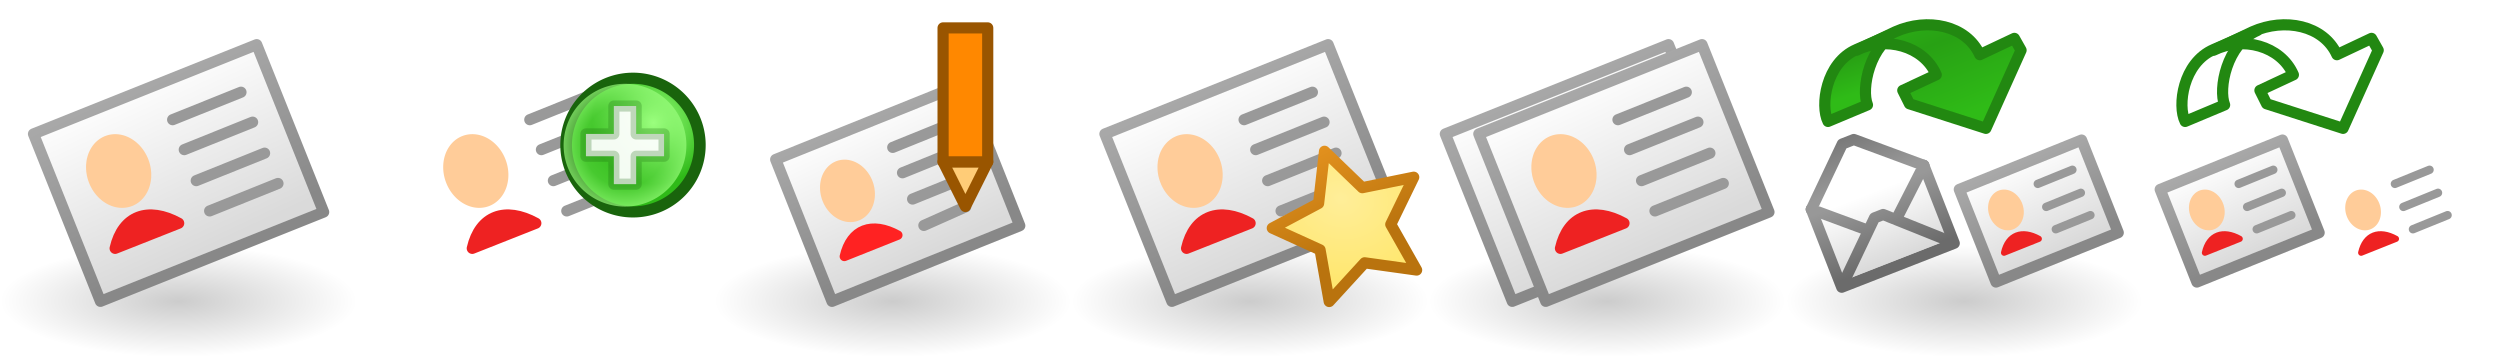 <?xml version="1.0" encoding="UTF-8" standalone="no"?>
<!-- Created with Inkscape (http://www.inkscape.org/) -->

<svg
   xmlns:dc="http://purl.org/dc/elements/1.1/"
   xmlns:cc="http://creativecommons.org/ns#"
   xmlns:rdf="http://www.w3.org/1999/02/22-rdf-syntax-ns#"
   xmlns:svg="http://www.w3.org/2000/svg"
   xmlns="http://www.w3.org/2000/svg"
   xmlns:xlink="http://www.w3.org/1999/xlink"
   xmlns:inkscape="http://www.inkscape.org/namespaces/inkscape"
   version="1.1"
   width="224"
   height="32"
   id="svg13116">
  <defs
     id="defs13118">
    <linearGradient
       id="linearGradient3592-9">
      <stop
         id="stop3594-6"
         style="stop-color:#000000;stop-opacity:0.2"
         offset="0" />
      <stop
         id="stop3596-3"
         style="stop-color:#000000;stop-opacity:0"
         offset="1" />
    </linearGradient>
    <linearGradient
       id="linearGradient3795">
      <stop
         id="stop3797"
         style="stop-color:#dadada;stop-opacity:1"
         offset="0" />
      <stop
         id="stop3799"
         style="stop-color:#ffffff;stop-opacity:1"
         offset="1" />
    </linearGradient>
    <linearGradient
       id="linearGradient3803">
      <stop
         id="stop3805"
         style="stop-color:#aaaaaa;stop-opacity:1"
         offset="0" />
      <stop
         id="stop3807"
         style="stop-color:#888888;stop-opacity:1"
         offset="1" />
    </linearGradient>
    <linearGradient
       x1="5"
       y1="29"
       x2="-2"
       y2="14"
       id="linearGradient13347"
       xlink:href="#linearGradient3795"
       gradientUnits="userSpaceOnUse"
       gradientTransform="translate(607,1020.362)" />
    <linearGradient
       x1="-8"
       y1="1036.362"
       x2="-1"
       y2="1051.362"
       id="linearGradient13349"
       xlink:href="#linearGradient3803"
       gradientUnits="userSpaceOnUse"
       gradientTransform="translate(608,0)" />
    <linearGradient
       x1="5"
       y1="29"
       x2="-2"
       y2="14"
       id="linearGradient13371"
       xlink:href="#linearGradient3795"
       gradientUnits="userSpaceOnUse"
       gradientTransform="translate(607,1020.362)" />
    <linearGradient
       x1="-8"
       y1="1036.362"
       x2="-1"
       y2="1051.362"
       id="linearGradient13373"
       xlink:href="#linearGradient3803"
       gradientUnits="userSpaceOnUse"
       gradientTransform="translate(608,0)" />
    <radialGradient
       cx="2873.21"
       cy="11.074"
       r="6.25"
       fx="2873.21"
       fy="11.074"
       id="radialGradient4629"
       xlink:href="#linearGradient5195-0"
       gradientUnits="userSpaceOnUse"
       gradientTransform="matrix(0.845,-1.3923892e-6,1.3343892e-6,0.881,446.146,1.24)" />
    <linearGradient
       id="linearGradient5195-0">
      <stop
         id="stop5197-6"
         style="stop-color:#9bff7e;stop-opacity:1"
         offset="0" />
      <stop
         id="stop5199-2-2"
         style="stop-color:#2fba18;stop-opacity:1"
         offset="1" />
    </linearGradient>
    <radialGradient
       cx="2889"
       cy="5.5"
       r="5.5"
       fx="2889"
       fy="5.5"
       id="radialGradient4631"
       xlink:href="#linearGradient4073"
       gradientUnits="userSpaceOnUse" />
    <linearGradient
       id="linearGradient4073">
      <stop
         id="stop4075"
         style="stop-color:#9bff7e;stop-opacity:0"
         offset="0" />
      <stop
         id="stop4081"
         style="stop-color:#9bff7e;stop-opacity:0.224"
         offset="0.676" />
      <stop
         id="stop4077"
         style="stop-color:#9bff7e;stop-opacity:0.677"
         offset="1" />
    </linearGradient>
    <linearGradient
       id="linearGradient4197-5">
      <stop
         id="stop4199-7"
         style="stop-color:#ffee99;stop-opacity:1"
         offset="0" />
      <stop
         id="stop4201-6"
         style="stop-color:#ffe770;stop-opacity:1"
         offset="1" />
    </linearGradient>
    <linearGradient
       id="linearGradient4189-5">
      <stop
         id="stop4191-9"
         style="stop-color:#ee9922;stop-opacity:1"
         offset="0" />
      <stop
         id="stop4193-8"
         style="stop-color:#b9730e;stop-opacity:1"
         offset="1" />
    </linearGradient>
    <radialGradient
       cx="12.112"
       cy="9.902"
       r="12.864"
       fx="12.112"
       fy="9.902"
       id="radialGradient13826"
       xlink:href="#linearGradient4197-5"
       gradientUnits="userSpaceOnUse"
       gradientTransform="matrix(1.207,-0.027,0.023,1.037,-2.728,0.208)" />
    <linearGradient
       x1="-12.732"
       y1="14.244"
       x2="2.449"
       y2="30.662"
       id="linearGradient13828"
       xlink:href="#linearGradient4189-5"
       gradientUnits="userSpaceOnUse" />
    <radialGradient
       cx="16"
       cy="27"
       r="16"
       fx="16"
       fy="27"
       id="radialGradient9935"
       xlink:href="#linearGradient3592-9"
       gradientUnits="userSpaceOnUse"
       gradientTransform="matrix(1,0,0,0.312,-2e-4,1038.925)" />
    <linearGradient
       x1="5"
       y1="29"
       x2="-2"
       y2="14"
       id="linearGradient9937"
       xlink:href="#linearGradient3795"
       gradientUnits="userSpaceOnUse"
       gradientTransform="translate(607,1020.362)" />
    <linearGradient
       x1="-8"
       y1="1036.362"
       x2="-1"
       y2="1051.362"
       id="linearGradient9939"
       xlink:href="#linearGradient3803"
       gradientUnits="userSpaceOnUse"
       gradientTransform="translate(608,0)" />
    <linearGradient
       id="linearGradient3592-9-3">
      <stop
         id="stop3594-6-68"
         style="stop-color:#000000;stop-opacity:0.2"
         offset="0" />
      <stop
         id="stop3596-3-90"
         style="stop-color:#000000;stop-opacity:0"
         offset="1" />
    </linearGradient>
    <radialGradient
       cx="16"
       cy="27"
       r="16"
       fx="16"
       fy="27"
       id="radialGradient9956"
       xlink:href="#linearGradient3592-9-3"
       gradientUnits="userSpaceOnUse"
       gradientTransform="matrix(1,0,0,0.312,64,1038.925)" />
    <linearGradient
       x1="5"
       y1="29"
       x2="-2"
       y2="14"
       id="linearGradient10759"
       xlink:href="#linearGradient3795"
       gradientUnits="userSpaceOnUse"
       gradientTransform="matrix(0.841,0,0,0.847,706.057,1024.504)" />
    <linearGradient
       x1="-8"
       y1="1036.362"
       x2="-1"
       y2="1051.362"
       id="linearGradient10761"
       xlink:href="#linearGradient3803"
       gradientUnits="userSpaceOnUse"
       gradientTransform="matrix(0.841,0,0,0.847,706.898,159.777)" />
    <linearGradient
       x1="1501"
       y1="5"
       x2="1503"
       y2="11"
       id="linearGradient6928"
       xlink:href="#linearGradient6008"
       gradientUnits="userSpaceOnUse"
       gradientTransform="translate(1.1345935e-4,1020.562)" />
    <linearGradient
       id="linearGradient6008">
      <stop
         id="stop6010"
         style="stop-color:#2fba18;stop-opacity:1"
         offset="0" />
      <stop
         id="stop6120"
         style="stop-color:#28a114;stop-opacity:1"
         offset="0.5" />
      <stop
         id="stop6012"
         style="stop-color:#2fbb17;stop-opacity:1"
         offset="1" />
    </linearGradient>
    <linearGradient
       x1="1498.807"
       y1="4.216"
       x2="1504"
       y2="17"
       id="linearGradient6930"
       xlink:href="#linearGradient6008"
       gradientUnits="userSpaceOnUse"
       gradientTransform="translate(-3.2806452e-6,1020.562)" />
    <linearGradient
       x1="2282.939"
       y1="57"
       x2="2282.939"
       y2="41.783"
       id="linearGradient6942"
       xlink:href="#linearGradient3795"
       gradientUnits="userSpaceOnUse"
       gradientTransform="matrix(0.756,0,0,0.756,666.19,1036.285)" />
    <linearGradient
       x1="2281.616"
       y1="41.783"
       x2="2281.616"
       y2="57"
       id="linearGradient6944"
       xlink:href="#linearGradient3633-25"
       gradientUnits="userSpaceOnUse"
       gradientTransform="matrix(0.756,0,0,0.756,666.19,1036.285)" />
    <linearGradient
       id="linearGradient3633-25">
      <stop
         id="stop3635-50"
         style="stop-color:#989898;stop-opacity:1"
         offset="0" />
      <stop
         id="stop3637-9"
         style="stop-color:#6b6b6b;stop-opacity:1"
         offset="1" />
    </linearGradient>
    <linearGradient
       x1="2254.116"
       y1="43.283"
       x2="2254.116"
       y2="58.5"
       id="linearGradient6946"
       xlink:href="#linearGradient3633-25"
       gradientUnits="userSpaceOnUse"
       gradientTransform="matrix(0.756,0,0,0.756,686.973,1035.151)" />
    <linearGradient
       x1="2254.116"
       y1="58.5"
       x2="2254.116"
       y2="43.283"
       id="linearGradient6948"
       xlink:href="#linearGradient3795"
       gradientUnits="userSpaceOnUse"
       gradientTransform="matrix(0.756,0,0,0.756,686.973,1035.151)" />
    <linearGradient
       x1="2255.439"
       y1="43.283"
       x2="2255.439"
       y2="58.5"
       id="linearGradient6950"
       xlink:href="#linearGradient3633-25"
       gradientUnits="userSpaceOnUse"
       gradientTransform="matrix(0.756,0,0,0.756,686.973,1035.151)" />
    <linearGradient
       x1="2254.116"
       y1="43.283"
       x2="2254.116"
       y2="58.5"
       id="linearGradient6952"
       xlink:href="#linearGradient3633-25"
       gradientUnits="userSpaceOnUse"
       gradientTransform="matrix(0.756,0,0,-0.756,686.973,1098.573)" />
    <linearGradient
       x1="5"
       y1="29"
       x2="-2"
       y2="14"
       id="linearGradient6119"
       xlink:href="#linearGradient3795"
       gradientUnits="userSpaceOnUse"
       gradientTransform="translate(607,1020.362)" />
    <linearGradient
       x1="-8"
       y1="1036.362"
       x2="-1"
       y2="1051.362"
       id="linearGradient6121"
       xlink:href="#linearGradient3803"
       gradientUnits="userSpaceOnUse"
       gradientTransform="translate(608,0)" />
    <radialGradient
       cx="16"
       cy="27"
       r="16"
       fx="16"
       fy="27"
       id="radialGradient3238"
       xlink:href="#linearGradient3592-9"
       gradientUnits="userSpaceOnUse"
       gradientTransform="matrix(1,0,0,0.312,-2e-4,1038.925)" />
    <linearGradient
       x1="5"
       y1="29"
       x2="-2"
       y2="14"
       id="linearGradient3240"
       xlink:href="#linearGradient3795"
       gradientUnits="userSpaceOnUse"
       gradientTransform="translate(607,1020.362)" />
    <linearGradient
       x1="-8"
       y1="1036.362"
       x2="-1"
       y2="1051.362"
       id="linearGradient3242"
       xlink:href="#linearGradient3803"
       gradientUnits="userSpaceOnUse"
       gradientTransform="translate(608,0)" />
    <radialGradient
       cx="16"
       cy="27"
       r="16"
       fx="16"
       fy="27"
       id="radialGradient3263"
       xlink:href="#linearGradient3592-9"
       gradientUnits="userSpaceOnUse"
       gradientTransform="matrix(1,0,0,0.312,160,1038.925)" />
  </defs>
  <g
     transform="translate(0,-1020.362)"
     id="layer1">
    <g
       id="g13276">
      <rect
         width="32"
         height="10"
         x="0"
         y="1042.362"
         id="use5780"
         style="fill:url(#radialGradient3238);fill-opacity:1;fill-rule:evenodd;stroke:none" />
      <g
         transform="translate(-608,1.7382813e-5)"
         id="use5732">
        <path
           d="m 617,1047.362 -6,-15 20,-8 6,15 z"
           inkscape:connector-curvature="0"
           id="path13128"
           style="fill:url(#linearGradient3240);fill-opacity:1;stroke:url(#linearGradient3242);stroke-width:1px;stroke-linecap:butt;stroke-linejoin:round;stroke-opacity:1" />
        <g
           transform="translate(608,0)"
           id="g13130">
          <path
             d="m 16.01,1040.362 c -2.738,-1.503 -5.022,-0.684 -5.694,2.252 z"
             inkscape:connector-curvature="0"
             id="path13132"
             style="fill:#ee2222;fill-opacity:1;stroke:#ee2222;stroke-width:1px;stroke-linecap:round;stroke-linejoin:round;stroke-opacity:1" />
          <path
             d="m 15.452,16.401 a 2.857,3.36 0 1 1 -8.58e-4,-0.039"
             transform="matrix(0.937,-0.348,0.348,0.937,-6.901,1024.638)"
             id="path13134"
             style="fill:#ffcc99;fill-opacity:1;stroke:none" />
        </g>
        <g
           transform="translate(608,0)"
           id="g13136">
          <path
             d="m 15.468,1031.086 6.124,-2.462"
             inkscape:connector-curvature="0"
             id="path13138"
             style="fill:none;stroke:#999999;stroke-width:1px;stroke-linecap:round;stroke-linejoin:miter;stroke-opacity:1" />
          <path
             d="m 16.51,1033.769 6.124,-2.462"
             inkscape:connector-curvature="0"
             id="path13140"
             style="fill:none;stroke:#999999;stroke-width:1px;stroke-linecap:round;stroke-linejoin:miter;stroke-opacity:1" />
          <path
             d="m 18.783,1039.262 6.124,-2.462"
             inkscape:connector-curvature="0"
             id="path13142"
             style="fill:none;stroke:#999999;stroke-width:1px;stroke-linecap:round;stroke-linejoin:miter;stroke-opacity:1" />
          <path
             d="m 17.583,1036.547 6.124,-2.462"
             inkscape:connector-curvature="0"
             id="path13144"
             style="fill:none;stroke:#999999;stroke-width:1px;stroke-linecap:round;stroke-linejoin:miter;stroke-opacity:1" />
        </g>
      </g>
    </g>
    <use
       transform="translate(32,1.7382813e-5)"
       id="use13289"
       x="0"
       y="0"
       width="128"
       height="32"
       xlink:href="#g13276" />
    <g
       id="g13688">
      <use
         transform="translate(128,1.7382813e-5)"
         id="use13274"
         x="0"
         y="0"
         width="128"
         height="32"
         xlink:href="#use5780" />
      <g
         transform="translate(-481.5,1.7382813e-5)"
         id="use5861">
        <path
           d="m 617,1047.362 -6,-15 20,-8 6,15 z"
           inkscape:connector-curvature="0"
           id="path13329"
           style="fill:url(#linearGradient13347);fill-opacity:1;stroke:url(#linearGradient13349);stroke-width:1px;stroke-linecap:butt;stroke-linejoin:round;stroke-opacity:1" />
        <g
           transform="translate(608,0)"
           id="g13331">
          <path
             d="m 16.01,1040.362 c -2.738,-1.503 -5.022,-0.684 -5.694,2.252 z"
             inkscape:connector-curvature="0"
             id="path13333"
             style="fill:#ee2222;fill-opacity:1;stroke:#ee2222;stroke-width:1px;stroke-linecap:round;stroke-linejoin:round;stroke-opacity:1" />
          <path
             d="m 15.452,16.401 a 2.857,3.36 0 1 1 -8.58e-4,-0.039"
             transform="matrix(0.937,-0.348,0.348,0.937,-6.901,1024.638)"
             id="path13335"
             style="fill:#ffcc99;fill-opacity:1;stroke:none" />
        </g>
        <g
           transform="translate(608,0)"
           id="g13337">
          <path
             d="m 15.468,1031.086 6.124,-2.462"
             inkscape:connector-curvature="0"
             id="path13339"
             style="fill:none;stroke:#999999;stroke-width:1px;stroke-linecap:round;stroke-linejoin:miter;stroke-opacity:1" />
          <path
             d="m 16.51,1033.769 6.124,-2.462"
             inkscape:connector-curvature="0"
             id="path13341"
             style="fill:none;stroke:#999999;stroke-width:1px;stroke-linecap:round;stroke-linejoin:miter;stroke-opacity:1" />
          <path
             d="m 18.783,1039.262 6.124,-2.462"
             inkscape:connector-curvature="0"
             id="path13343"
             style="fill:none;stroke:#999999;stroke-width:1px;stroke-linecap:round;stroke-linejoin:miter;stroke-opacity:1" />
          <path
             d="m 17.583,1036.547 6.124,-2.462"
             inkscape:connector-curvature="0"
             id="path13345"
             style="fill:none;stroke:#999999;stroke-width:1px;stroke-linecap:round;stroke-linejoin:miter;stroke-opacity:1" />
        </g>
      </g>
      <g
         transform="translate(-478.5,1.7382813e-5)"
         id="use5859">
        <path
           d="m 617,1047.362 -6,-15 20,-8 6,15 z"
           inkscape:connector-curvature="0"
           id="path13353"
           style="fill:url(#linearGradient13371);fill-opacity:1;stroke:url(#linearGradient13373);stroke-width:1px;stroke-linecap:butt;stroke-linejoin:round;stroke-opacity:1" />
        <g
           transform="translate(608,0)"
           id="g13355">
          <path
             d="m 16.01,1040.362 c -2.738,-1.503 -5.022,-0.684 -5.694,2.252 z"
             inkscape:connector-curvature="0"
             id="path13357"
             style="fill:#ee2222;fill-opacity:1;stroke:#ee2222;stroke-width:1px;stroke-linecap:round;stroke-linejoin:round;stroke-opacity:1" />
          <path
             d="m 15.452,16.401 a 2.857,3.36 0 1 1 -8.58e-4,-0.039"
             transform="matrix(0.937,-0.348,0.348,0.937,-6.901,1024.638)"
             id="path13359"
             style="fill:#ffcc99;fill-opacity:1;stroke:none" />
        </g>
        <g
           transform="translate(608,0)"
           id="g13361">
          <path
             d="m 15.468,1031.086 6.124,-2.462"
             inkscape:connector-curvature="0"
             id="path13363"
             style="fill:none;stroke:#999999;stroke-width:1px;stroke-linecap:round;stroke-linejoin:miter;stroke-opacity:1" />
          <path
             d="m 16.51,1033.769 6.124,-2.462"
             inkscape:connector-curvature="0"
             id="path13365"
             style="fill:none;stroke:#999999;stroke-width:1px;stroke-linecap:round;stroke-linejoin:miter;stroke-opacity:1" />
          <path
             d="m 18.783,1039.262 6.124,-2.462"
             inkscape:connector-curvature="0"
             id="path13367"
             style="fill:none;stroke:#999999;stroke-width:1px;stroke-linecap:round;stroke-linejoin:miter;stroke-opacity:1" />
          <path
             d="m 17.583,1036.547 6.124,-2.462"
             inkscape:connector-curvature="0"
             id="path13369"
             style="fill:none;stroke:#999999;stroke-width:1px;stroke-linecap:round;stroke-linejoin:miter;stroke-opacity:1" />
        </g>
      </g>
    </g>
    <g
       transform="translate(96,1.7382813e-5)"
       id="use13551">
      <rect
         width="32"
         height="10"
         x="0"
         y="1042.362"
         id="rect9913"
         style="fill:url(#radialGradient9935);fill-opacity:1;fill-rule:evenodd;stroke:none" />
      <g
         transform="translate(-608,1.7382813e-5)"
         id="g9915">
        <path
           d="m 617,1047.362 -6,-15 20,-8 6,15 z"
           inkscape:connector-curvature="0"
           id="path9917"
           style="fill:url(#linearGradient9937);fill-opacity:1;stroke:url(#linearGradient9939);stroke-width:1px;stroke-linecap:butt;stroke-linejoin:round;stroke-opacity:1" />
        <g
           transform="translate(608,0)"
           id="g9919">
          <path
             d="m 16.01,1040.362 c -2.738,-1.503 -5.022,-0.684 -5.694,2.252 z"
             inkscape:connector-curvature="0"
             id="path9921"
             style="fill:#ee2222;fill-opacity:1;stroke:#ee2222;stroke-width:1px;stroke-linecap:round;stroke-linejoin:round;stroke-opacity:1" />
          <path
             d="m 15.452,16.401 a 2.857,3.36 0 1 1 -8.58e-4,-0.039"
             transform="matrix(0.937,-0.348,0.348,0.937,-6.901,1024.638)"
             id="path9923"
             style="fill:#ffcc99;fill-opacity:1;stroke:none" />
        </g>
        <g
           transform="translate(608,0)"
           id="g9925">
          <path
             d="m 15.468,1031.086 6.124,-2.462"
             inkscape:connector-curvature="0"
             id="path9927"
             style="fill:none;stroke:#999999;stroke-width:1px;stroke-linecap:round;stroke-linejoin:miter;stroke-opacity:1" />
          <path
             d="m 16.51,1033.769 6.124,-2.462"
             inkscape:connector-curvature="0"
             id="path9929"
             style="fill:none;stroke:#999999;stroke-width:1px;stroke-linecap:round;stroke-linejoin:miter;stroke-opacity:1" />
          <path
             d="m 18.783,1039.262 6.124,-2.462"
             inkscape:connector-curvature="0"
             id="path9931"
             style="fill:none;stroke:#999999;stroke-width:1px;stroke-linecap:round;stroke-linejoin:miter;stroke-opacity:1" />
          <path
             d="m 17.583,1036.547 6.124,-2.462"
             inkscape:connector-curvature="0"
             id="path9933"
             style="fill:none;stroke:#999999;stroke-width:1px;stroke-linecap:round;stroke-linejoin:miter;stroke-opacity:1" />
        </g>
      </g>
    </g>
    <g
       transform="translate(-2827.5,19.5)"
       id="g5344">
      <path
         d="m 2877.999,12.878 a 5.75,6 0 1 1 -5e-4,-0.023"
         transform="matrix(1.042,0,0,0.998,-108.668,1000.884)"
         id="path5322"
         style="fill:url(#radialGradient4629);fill-opacity:1;stroke:#19640c;stroke-width:1;stroke-linecap:round;stroke-linejoin:round;stroke-miterlimit:4;stroke-opacity:1;stroke-dasharray:none" />
      <path
         d="m 2894.499,5.389 a 5.5,5.5 0 1 1 -5e-4,-0.021"
         transform="translate(-5.5,1008.362)"
         id="path5334"
         style="fill:url(#radialGradient4631);fill-opacity:1;stroke:none" />
      <path
         d="m 2880,1014.862 0,-2 2.5,0 0,-2.5 2,0 0,2.5 2.5,0 0,2 -2.5,0 0,2.5 -2,0 0,-2.5 z"
         inkscape:connector-curvature="0"
         id="path5290"
         style="fill:#ffffff;fill-opacity:0.941;stroke:#19640c;stroke-width:1px;stroke-linecap:round;stroke-linejoin:round;stroke-opacity:0.251" />
    </g>
    <path
       d="M 15,27 11.179,19.259 2.636,18.017 8.818,11.991 7.359,3.483 15,7.5 22.641,3.483 21.182,11.991 l 6.182,6.026 -8.543,1.241 z"
       transform="matrix(0.523,0.152,-0.152,0.523,115.357,1030.976)"
       id="path4407-0"
       style="fill:url(#radialGradient13826);fill-opacity:1;stroke:url(#linearGradient13828);stroke-width:1.838;stroke-linecap:round;stroke-linejoin:round;stroke-miterlimit:4;stroke-opacity:1;stroke-dasharray:none" />
    <use
       transform="translate(114.5,30)"
       id="use5872"
       x="0"
       y="0"
       width="3136"
       height="32"
       xlink:href="#rect4375" />
    <rect
       width="32"
       height="10"
       x="64"
       y="1042.362"
       id="use5780-2"
       style="fill:url(#radialGradient9956);fill-opacity:1;fill-rule:evenodd;stroke:none" />
    <g
       transform="translate(-638,-0.023)"
       id="g5878">
      <g
         id="g5874" />
      <g
         transform="translate(704,1.7382813e-5)"
         id="g4476">
        <g
           transform="translate(-1.922,0)"
           id="g10750">
          <path
             d="m 714.47,1047.386 -5.048,-12.712 16.825,-6.78 5.048,12.712 z"
             inkscape:connector-curvature="0"
             transform="translate(-704,-1.7382813e-5)"
             id="path3793-9"
             style="fill:url(#linearGradient10759);fill-opacity:1;stroke:url(#linearGradient10761);stroke-width:1;stroke-linecap:butt;stroke-linejoin:round;stroke-miterlimit:4;stroke-opacity:1;stroke-dasharray:none" />
          <path
             d="m 720.367,1041.453 c -2.303,-1.274 -4.225,-0.58 -4.791,1.909 z"
             inkscape:connector-curvature="0"
             transform="translate(-704,-1.7382813e-5)"
             id="path3813-6"
             style="fill:#ff2222;fill-opacity:1;stroke:#ff2222;stroke-width:0.844px;stroke-linecap:round;stroke-linejoin:round;stroke-opacity:1" />
          <path
             d="m 15.452,16.401 a 2.857,3.36 0 1 1 -8.58e-4,-0.039"
             transform="matrix(0.789,-0.295,0.293,0.794,-2.907,1028.128)"
             id="path3815-29"
             style="fill:#ffcc99;fill-opacity:1;stroke:none" />
          <path
             d="m 15.911,1033.592 5.152,-2.087"
             inkscape:connector-curvature="0"
             id="path3817-8"
             style="fill:none;stroke:#999999;stroke-width:1;stroke-linecap:round;stroke-linejoin:miter;stroke-miterlimit:4;stroke-opacity:1;stroke-dasharray:none" />
          <path
             d="m 16.787,1035.866 5.152,-2.087"
             inkscape:connector-curvature="0"
             id="path3817-3-01"
             style="fill:none;stroke:#999999;stroke-width:1;stroke-linecap:round;stroke-linejoin:miter;stroke-miterlimit:4;stroke-opacity:1;stroke-dasharray:none" />
          <path
             d="m 18.7,1040.584 3.747,-1.671"
             inkscape:connector-curvature="0"
             id="path3817-7-6"
             style="fill:none;stroke:#999999;stroke-width:1;stroke-linecap:round;stroke-linejoin:miter;stroke-miterlimit:4;stroke-opacity:1;stroke-dasharray:none" />
          <path
             d="m 17.69,1038.22 5.152,-2.087"
             inkscape:connector-curvature="0"
             id="path3817-9-73"
             style="fill:none;stroke:#999999;stroke-width:1;stroke-linecap:round;stroke-linejoin:miter;stroke-miterlimit:4;stroke-opacity:1;stroke-dasharray:none" />
        </g>
      </g>
    </g>
    <g
       transform="translate(-68,0)"
       id="g6242">
      <path
         d="m 152.5,1034.862 2,4 2,-4 z"
         inkscape:connector-curvature="0"
         id="path3966-4-44"
         style="fill:#ffcc77;fill-opacity:1;stroke:#995500;stroke-width:1px;stroke-linecap:butt;stroke-linejoin:round;stroke-opacity:1" />
      <path
         d="m 152.5,1022.862 4,0 0,12 -4,0 z"
         inkscape:connector-curvature="0"
         id="path3158-9-6-5"
         style="fill:#ff8800;fill-opacity:1;stroke:#995500;stroke-width:1px;stroke-linecap:round;stroke-linejoin:round;stroke-opacity:1" />
    </g>
    <rect
       width="32"
       height="10"
       x="160"
       y="1042.362"
       id="use4189"
       style="fill:url(#radialGradient3263);fill-opacity:1;fill-rule:evenodd;stroke:none" />
    <g
       transform="translate(-1344.212,-0.3)"
       id="use5112">
      <path
         d="m 1510.563,1025.093 c -2.78,1.201 -3.266,5.063 -2.562,6.45 l 3.537,-1.482 c -0.575,-1.415 0.158,-5.461 2.922,-6.66 z"
         inkscape:connector-curvature="0"
         id="path6924"
         style="fill:url(#linearGradient6928);fill-opacity:1;stroke:#228811;stroke-width:1;stroke-linecap:round;stroke-linejoin:round;stroke-miterlimit:4;stroke-opacity:1;stroke-dasharray:none;stroke-dashoffset:0" />
      <path
         d="m 1517.7,1027.362 -3,1.4 0.6,1.2 6.85,2.2 3.15,-7 -0.6,-1.062 -3.1,1.463 c -1.2,-2.643 -4.696,-3.336 -7.556,-2.058 l -3.481,1.652 c 2.547,-1.271 5.997,-0.426 7.138,2.206 z"
         inkscape:connector-curvature="0"
         id="path6926"
         style="fill:url(#linearGradient6930);fill-opacity:1;stroke:#228811;stroke-width:1;stroke-linecap:round;stroke-linejoin:round;stroke-miterlimit:4;stroke-opacity:1;stroke-dasharray:none;stroke-dashoffset:0" />
    </g>
    <g
       transform="matrix(0.517,-0.202,0.202,0.517,-1285.742,969.118)"
       id="use6089"
       style="stroke-width:1.802;stroke-miterlimit:4;stroke-dasharray:none">
      <path
         d="m 2403.5,1066.862 0,13.5 -19.5,0 0,-13.5"
         inkscape:connector-curvature="0"
         id="path6934"
         style="fill:url(#linearGradient6942);fill-opacity:1;stroke:url(#linearGradient6944);stroke-width:1.802;stroke-linecap:round;stroke-linejoin:round;stroke-miterlimit:4;stroke-opacity:1;stroke-dasharray:none" />
      <path
         d="m 2384,1066.862 9,8 1.5,0 9,-8"
         inkscape:connector-curvature="0"
         id="path6936"
         style="fill:none;stroke:url(#linearGradient6946);stroke-width:1.802;stroke-linecap:round;stroke-linejoin:round;stroke-miterlimit:4;stroke-opacity:1;stroke-dasharray:none" />
      <path
         d="m 2384.861,1079.502 8.139,-7.64 1.5,0 8.139,7.64"
         inkscape:connector-curvature="0"
         id="path6938"
         style="fill:url(#linearGradient6948);fill-opacity:1;stroke:url(#linearGradient6950);stroke-width:1.802;stroke-linecap:round;stroke-linejoin:round;stroke-miterlimit:4;stroke-opacity:1;stroke-dasharray:none" />
      <path
         d="m 2384,1066.862 8.5,-8 2,0 9,8"
         inkscape:connector-curvature="0"
         id="path6940"
         style="fill:#ffffff;fill-opacity:1;stroke:url(#linearGradient6952);stroke-width:1.802;stroke-linecap:round;stroke-linejoin:round;stroke-miterlimit:4;stroke-opacity:1;stroke-dasharray:none" />
    </g>
    <g
       transform="matrix(0.548,0,0,0.553,-159.278,466.44)"
       id="g6099">
      <path
         d="m 617,1047.362 -6,-15 20,-8 6,15 z"
         inkscape:connector-curvature="0"
         id="path6101"
         style="fill:url(#linearGradient6119);fill-opacity:1;stroke:url(#linearGradient6121);stroke-width:1.816;stroke-linecap:butt;stroke-linejoin:round;stroke-miterlimit:4;stroke-opacity:1;stroke-dasharray:none" />
      <g
         transform="translate(608,0)"
         id="g6103">
        <path
           d="m 16.01,1040.362 c -2.738,-1.503 -5.022,-0.684 -5.694,2.252 z"
           inkscape:connector-curvature="0"
           id="path6105"
           style="fill:#ee2222;fill-opacity:1;stroke:#ee2222;stroke-width:1px;stroke-linecap:round;stroke-linejoin:round;stroke-opacity:1" />
        <path
           d="m 15.452,16.401 a 2.857,3.36 0 1 1 -8.58e-4,-0.039"
           transform="matrix(0.937,-0.348,0.348,0.937,-6.901,1024.638)"
           id="path6107"
           style="fill:#ffcc99;fill-opacity:1;stroke:none" />
      </g>
      <g
         transform="translate(608,0)"
         id="g6109">
        <path
           d="m 15.833,1031.457 5.668,-2.281"
           inkscape:connector-curvature="0"
           id="path6111"
           style="fill:none;stroke:#999999;stroke-width:1.362;stroke-linecap:round;stroke-linejoin:miter;stroke-miterlimit:4;stroke-opacity:1;stroke-dasharray:none" />
        <path
           d="m 18.782,1038.809 5.669,-2.281"
           inkscape:connector-curvature="0"
           id="path6115"
           style="fill:none;stroke:#999999;stroke-width:1.362;stroke-linecap:round;stroke-linejoin:miter;stroke-miterlimit:4;stroke-opacity:1;stroke-dasharray:none" />
        <path
           d="m 17.218,1035.19 5.668,-2.282"
           inkscape:connector-curvature="0"
           id="path6117"
           style="fill:none;stroke:#999999;stroke-width:1.362;stroke-linecap:round;stroke-linejoin:miter;stroke-miterlimit:4;stroke-opacity:1;stroke-dasharray:none" />
      </g>
    </g>
    <use
       transform="translate(32,0)"
       id="use3265"
       x="0"
       y="0"
       width="224"
       height="32"
       xlink:href="#use4189" />
    <use
       transform="translate(32,0)"
       id="use3267"
       x="0"
       y="0"
       width="224"
       height="32"
       xlink:href="#use5112" />
    <use
       transform="translate(32,0)"
       id="use3269"
       x="0"
       y="0"
       width="224"
       height="32"
       xlink:href="#g6099" />
    <use
       transform="translate(18,0)"
       id="use3271"
       x="0"
       y="0"
       width="224"
       height="32"
       xlink:href="#g6099" />
  </g>
</svg>
